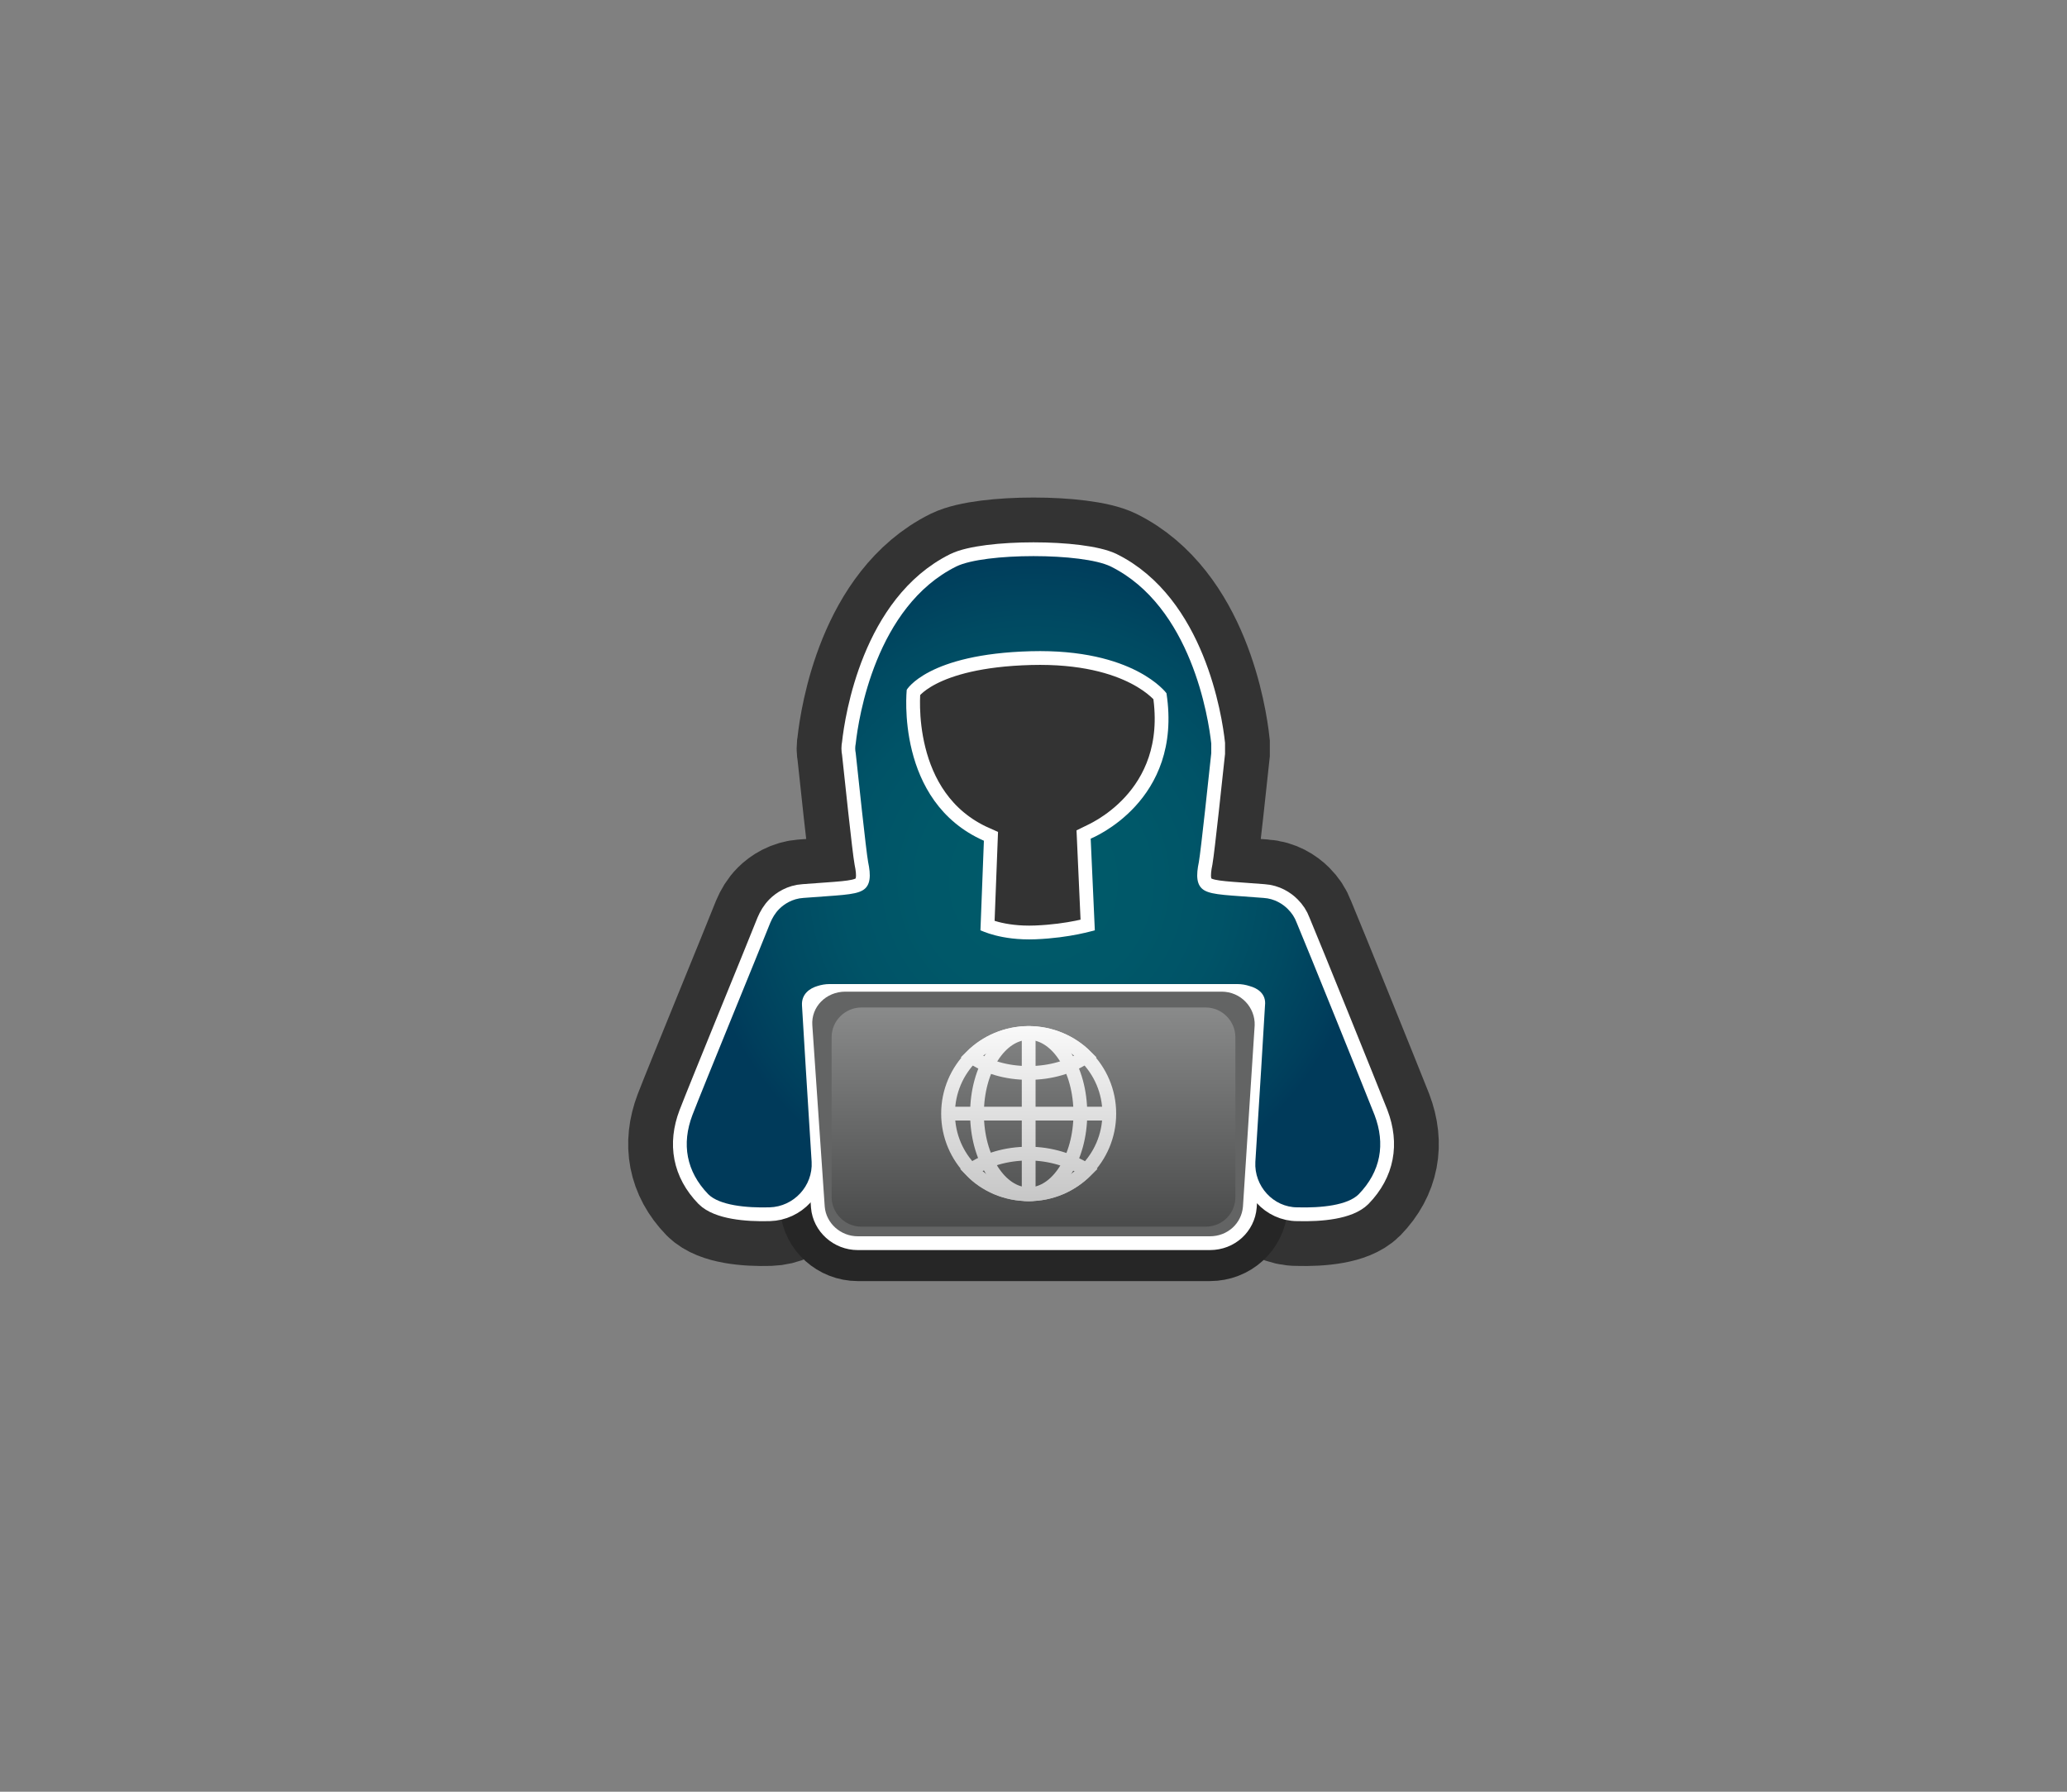 <?xml version="1.0" encoding="utf-8"?>
<!-- Generator: Adobe Illustrator 19.0.0, SVG Export Plug-In . SVG Version: 6.00 Build 0)  -->
<svg version="1.0" xmlns="http://www.w3.org/2000/svg" xmlns:xlink="http://www.w3.org/1999/xlink" x="0px" y="0px" width="300px" height="260px"
	 viewBox="0 0 300 260" style="enable-background:new 0 0 300 260;" xml:space="preserve">
<rect x="0" y="0" width="300" height="260" fill="#808080" stroke="none"/>
<style type="text/css">
	.st0{opacity:0;fill:#333333;}
	.st1{fill:none;stroke:#333333;stroke-width:17;stroke-miterlimit:10;}
	.st2{fill:#333333;}
	.st3{fill:none;stroke:#262626;stroke-width:13;stroke-miterlimit:10;}
	.st4{fill:none;stroke:#FFFFFF;stroke-width:4;stroke-miterlimit:10;}
	.st5{fill:url(#XMLID_4_);}
	.st6{fill:#636464;}
	.st7{fill:none;stroke:#FFFFFF;stroke-width:2;stroke-miterlimit:10;}
	.st8{opacity:0.25;fill:url(#XMLID_12_);}
</style>
<g id="Calque_1_-_copie">
	<path id="XMLID_21_" class="st0" d="M159.7,136.3h-18.3c-6.6,0-12-5.4-12-12V102c0-6.6,5.4-12,12-12h18.3c6.6,0,12,5.4,12,12v22.3
		C171.7,130.9,166.3,136.3,159.7,136.3z"/>
	<path id="XMLID_8_" class="st1" d="M199.5,161.8c-1.5-3.8-9.7-24.1-11.3-27.9c-0.3-0.8-0.7-1.4-1.3-2c-0.7-0.7-1.9-1.5-3.5-1.6
		c-5-0.4-7.4-0.4-8.6-1.1c-1.2-0.7-1.2-2.2-0.8-4.1c0.3-1.7,1.5-13,1.8-15.8c0-0.5,0-0.9,0-1.4c-0.4-3.7-2.9-19.9-14.6-25.7
		c-4.1-2-18.3-2-22.4,0c-11.7,5.8-14.2,22-14.6,25.7c-0.1,0.5-0.1,0.9,0,1.4c0.3,2.8,1.5,14.2,1.8,15.8c0.4,1.9,0.4,3.4-0.8,4.1
		c-1.2,0.7-3.5,0.7-8.6,1.1c-1.6,0.1-2.8,0.9-3.5,1.6c-0.6,0.6-1,1.3-1.3,2c-1.5,3.8-9.8,24-11.3,27.9c-1.6,4.2-0.9,8.2,2.3,11.5
		c1.6,1.6,5.5,2,8.9,1.9c3.5-0.1,6.3-3.1,6.1-6.6c-0.5-7.9-1.3-20.8-1.4-22.7c-0.1-1.7,1.2-2.5,2.2-2.8c0.6-0.2,1.2-0.3,1.8-0.3H150
		h0h29.6c0.6,0,1.2,0.1,1.8,0.3c1.1,0.3,2.4,1.1,2.2,2.8c-0.1,1.9-0.9,14.9-1.4,22.7c-0.2,3.5,2.6,6.6,6.1,6.6
		c3.5,0.1,7.3-0.3,8.9-1.9C200.4,170,201.1,166,199.5,161.8z M158.3,121.7l0.6,13.3c0,0,0,0,0,0c-0.1,0-3.5,1.1-8.6,1.3
		c-5.1,0.2-7.9-1.3-8-1.3c0,0,0,0,0,0l0.5-13c0,0,0,0,0,0c-12.9-5.7-11.2-21.8-11.2-21.9c0,0,0,0,0,0c0,0,3-5.2,18-5.6
		c15-0.4,19.7,6.1,19.7,6.1c0,0,0,0,0,0C171.7,116.3,158.5,121.6,158.3,121.7C158.3,121.7,158.3,121.7,158.3,121.7z"/>
	<path id="XMLID_1_" class="st2" d="M159.8,135.3h-19.7c-6.6,0-12-5.4-12-12v-19.7c0-6.6,5.4-12,12-12h19.7c6.6,0,12,5.4,12,12v19.7
		C171.8,129.9,166.4,135.3,159.8,135.3z"/>
	<path id="XMLID_6_" class="st3" d="M119.7,175.1l-1.8-26.3c-0.2-2.7,2-4.9,4.8-4.9h54.6c2.8,0,4.9,2.3,4.8,4.9l-1.7,26.3
		c-0.2,2.4-2.2,4.3-4.8,4.3h-51.1C122,179.4,119.9,177.5,119.7,175.1z"/>
</g>
<g id="Calque_1_-_copie_2">
	<path id="XMLID_28_" class="st4" d="M199.5,161.8c-1.5-3.8-9.7-24.1-11.3-27.9c-0.3-0.8-0.7-1.4-1.3-2c-0.7-0.7-1.9-1.5-3.5-1.6
		c-5-0.4-7.4-0.4-8.6-1.1c-1.2-0.7-1.2-2.2-0.8-4.1c0.3-1.7,1.5-13,1.8-15.8c0-0.5,0-0.9,0-1.4c-0.4-3.7-2.9-19.9-14.6-25.7
		c-4.1-2-18.3-2-22.4,0c-11.7,5.8-14.2,22-14.6,25.7c-0.1,0.5-0.1,0.9,0,1.4c0.3,2.8,1.5,14.2,1.8,15.8c0.4,1.9,0.4,3.4-0.8,4.1
		c-1.2,0.7-3.5,0.7-8.6,1.1c-1.6,0.1-2.8,0.9-3.5,1.6c-0.6,0.6-1,1.3-1.3,2c-1.5,3.8-9.8,24-11.3,27.9c-1.6,4.2-0.9,8.2,2.3,11.5
		c1.6,1.6,5.5,2,8.9,1.9c3.5-0.1,6.3-3.1,6.1-6.6c-0.5-7.9-1.3-20.8-1.4-22.7c-0.1-1.7,1.2-2.5,2.2-2.8c0.6-0.2,1.2-0.3,1.8-0.3H150
		h0h29.6c0.6,0,1.2,0.1,1.8,0.3c1.1,0.3,2.4,1.1,2.2,2.8c-0.1,1.9-0.9,14.9-1.4,22.7c-0.2,3.5,2.6,6.6,6.1,6.6
		c3.5,0.1,7.3-0.3,8.9-1.9C200.4,170,201.1,166,199.5,161.8z M158.3,121.7l0.6,13.3c0,0,0,0,0,0c-0.1,0-3.5,1.1-8.6,1.3
		c-5.1,0.2-7.9-1.3-8-1.3c0,0,0,0,0,0l0.5-13c0,0,0,0,0,0c-12.9-5.7-11.2-21.8-11.2-21.9c0,0,0,0,0,0c0,0,3-5.2,18-5.6
		c15-0.4,19.7,6.1,19.7,6.1c0,0,0,0,0,0C171.7,116.3,158.5,121.6,158.3,121.7C158.3,121.7,158.3,121.7,158.3,121.7z"/>
	<path id="XMLID_27_" class="st4" d="M119.7,175.1l-1.8-26.3c-0.2-2.7,2-4.9,4.8-4.9h54.6c2.8,0,4.9,2.3,4.8,4.9l-1.7,26.3
		c-0.2,2.4-2.2,4.3-4.8,4.3h-51.1C122,179.4,119.9,177.5,119.7,175.1z"/>
</g>
<g id="Calque_1">
	<radialGradient id="XMLID_4_" cx="150" cy="127.887" r="48.827" gradientUnits="userSpaceOnUse">
		<stop  offset="0" style="stop-color:#005A6A"/>
		<stop  offset="0.335" style="stop-color:#005869"/>
		<stop  offset="0.567" style="stop-color:#005367"/>
		<stop  offset="0.769" style="stop-color:#004A62"/>
		<stop  offset="0.952" style="stop-color:#003E5C"/>
		<stop  offset="1" style="stop-color:#003A5A"/>
	</radialGradient>
	<path id="XMLID_7_" class="st5" d="M199.5,161.8c-1.5-3.8-9.7-24.1-11.3-27.9c-0.3-0.8-0.7-1.4-1.3-2c-0.7-0.7-1.9-1.5-3.5-1.6
		c-5-0.4-7.4-0.4-8.6-1.1c-1.2-0.7-1.2-2.2-0.8-4.1c0.3-1.7,1.5-13,1.8-15.8c0-0.5,0-0.9,0-1.4c-0.4-3.7-2.9-19.9-14.6-25.7
		c-4.1-2-18.3-2-22.4,0c-11.7,5.8-14.2,22-14.6,25.7c-0.1,0.5-0.1,0.9,0,1.4c0.3,2.8,1.5,14.2,1.8,15.8c0.4,1.9,0.4,3.4-0.8,4.1
		c-1.2,0.7-3.5,0.7-8.6,1.1c-1.6,0.1-2.8,0.9-3.5,1.6c-0.6,0.6-1,1.3-1.3,2c-1.5,3.8-9.8,24-11.3,27.9c-1.6,4.2-0.9,8.2,2.3,11.5
		c1.6,1.6,5.5,2,8.9,1.9c3.5-0.1,6.3-3.1,6.1-6.6c-0.5-7.9-1.3-20.8-1.4-22.7c-0.1-1.7,1.2-2.5,2.2-2.8c0.6-0.2,1.2-0.3,1.8-0.3H150
		h0h29.6c0.6,0,1.2,0.1,1.8,0.3c1.1,0.3,2.4,1.1,2.2,2.8c-0.1,1.9-0.9,14.9-1.4,22.7c-0.2,3.5,2.6,6.6,6.1,6.6
		c3.5,0.1,7.3-0.3,8.9-1.9C200.4,170,201.1,166,199.5,161.8z M158.3,121.7l0.6,13.3c0,0,0,0,0,0c-0.1,0-3.5,1.1-8.6,1.3
		c-5.1,0.2-7.9-1.3-8-1.3c0,0,0,0,0,0l0.5-13c0,0,0,0,0,0c-12.9-5.7-11.2-21.8-11.2-21.9c0,0,0,0,0,0c0,0,3-5.2,18-5.6
		c15-0.4,19.7,6.1,19.7,6.1c0,0,0,0,0,0C171.7,116.3,158.5,121.6,158.3,121.7C158.3,121.7,158.3,121.7,158.3,121.7z"/>
	<path id="XMLID_5_" class="st6" d="M119.7,175.1l-1.8-26.3c-0.2-2.7,2-4.9,4.8-4.9h54.6c2.8,0,4.9,2.3,4.8,4.9l-1.7,26.3
		c-0.2,2.4-2.2,4.3-4.8,4.3h-51.1C122,179.4,119.9,177.5,119.7,175.1z"/>
	<g id="Calque_121">
		<path id="XMLID_583_" class="st7" d="M149.3,155.7c3.2,0,6.2-0.9,8.3-2.4c-2.1-2.1-5.1-3.4-8.3-3.4s-6.2,1.3-8.3,3.4
			C143.1,154.8,146,155.7,149.3,155.7z"/>
		<circle id="XMLID_580_" class="st7" cx="149.3" cy="161.6" r="11.7"/>
		<ellipse id="XMLID_579_" class="st7" cx="149.3" cy="161.6" rx="7.5" ry="11.7"/>
		<line id="XMLID_451_" class="st7" x1="137.5" y1="161.6" x2="161" y2="161.6"/>
		<line id="XMLID_449_" class="st7" x1="149.3" y1="149.9" x2="149.3" y2="173.4"/>
		<path id="XMLID_215_" class="st7" d="M149.3,167.4c-3.3,0-6.2,0.9-8.4,2.4c2.1,2.2,5.1,3.5,8.4,3.5c3.3,0,6.2-1.3,8.4-3.5
			C155.5,168.4,152.5,167.4,149.3,167.4z"/>
	</g>
	<linearGradient id="XMLID_12_" gradientUnits="userSpaceOnUse" x1="149.978" y1="146.139" x2="149.978" y2="178.037">
		<stop  offset="0" style="stop-color:#FFFFFF"/>
		<stop  offset="1" style="stop-color:#000000"/>
	</linearGradient>
	<path id="XMLID_3_" class="st8" d="M175,178h-50c-2.4,0-4.3-2-4.3-4.3v-23.2c0-2.4,2-4.3,4.3-4.3h50c2.4,0,4.3,2,4.3,4.3v23.2
		C179.3,176.1,177.4,178,175,178z"/>
</g>
</svg>
